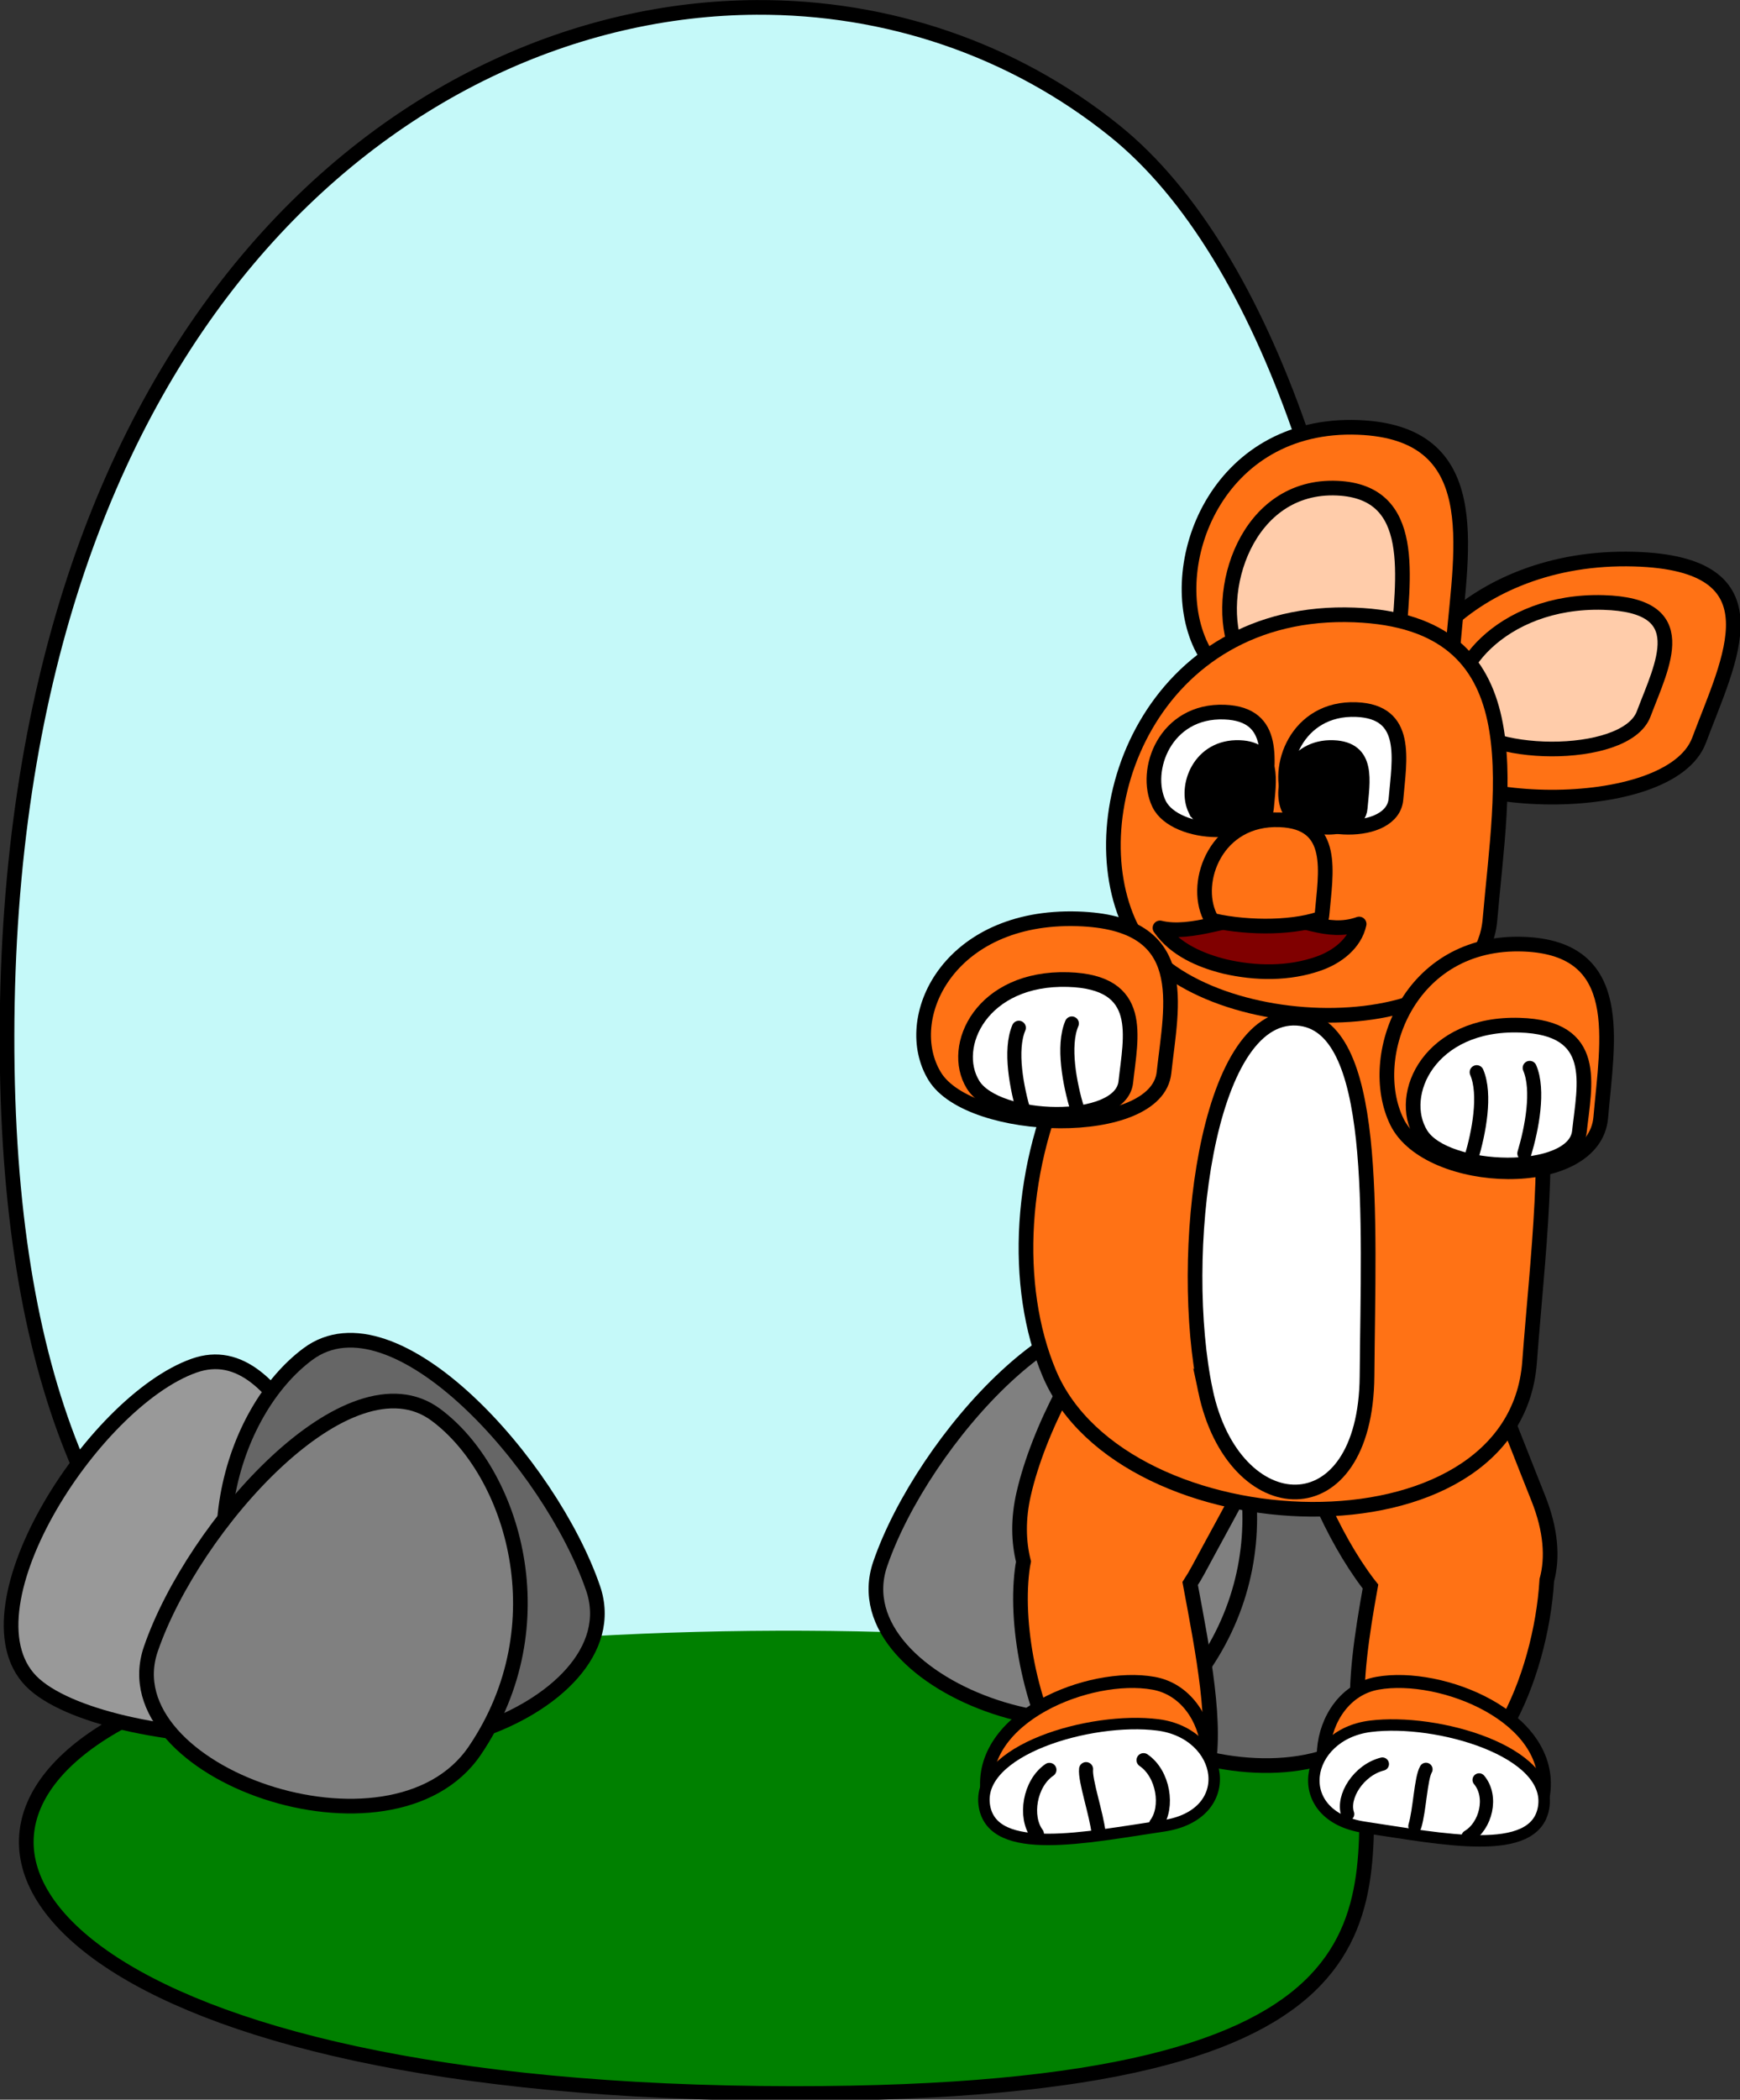 <?xml version="1.0" encoding="UTF-8" standalone="no"?>
<!-- Created with Inkscape (http://www.inkscape.org/) -->

<svg
   xmlns:dc="http://purl.org/dc/elements/1.1/"
   xmlns:cc="http://creativecommons.org/ns#"
   xmlns:rdf="http://www.w3.org/1999/02/22-rdf-syntax-ns#"
   xmlns:svg="http://www.w3.org/2000/svg"
   xmlns="http://www.w3.org/2000/svg"
   xmlns:sodipodi="http://sodipodi.sourceforge.net/DTD/sodipodi-0.dtd"
   xmlns:inkscape="http://www.inkscape.org/namespaces/inkscape"
   width="449.615"
   height="542.326"
   id="svg4612"
   version="1.1"
   inkscape:version="0.48.2 r9819"
   sodipodi:docname="Nieuw document 8">
  <rect width="100%" height="100%" fill="#333333" stroke="none"/>
  <defs
     id="defs4614" />
  <sodipodi:namedview
     id="base"
     pagecolor="#ffffff"
     bordercolor="#666666"
     borderopacity="1.0"
     inkscape:pageopacity="0.0"
     inkscape:pageshadow="2"
     inkscape:zoom="0.74499066"
     inkscape:cx="198.65957"
     inkscape:cy="353.06989"
     inkscape:document-units="px"
     inkscape:current-layer="layer1"
     showgrid="false"
     fit-margin-top="0"
     fit-margin-left="0"
     fit-margin-right="0"
     fit-margin-bottom="0"
     inkscape:window-width="1680"
     inkscape:window-height="1002"
     inkscape:window-x="0"
     inkscape:window-y="0"
     inkscape:window-maximized="1" />
  <g
     inkscape:label="Laag 1"
     inkscape:groupmode="layer"
     id="layer1"
     transform="translate(-173.388,-336.925)">
    <g
       transform="matrix(0.379,0,0,0.379,326.691,311.001)"
       style="display:inline"
       id="g4509">
      <g
         transform="translate(-248.642,33.152)"
         id="g4427">
        <path
           sodipodi:nodetypes="zssz"
           inkscape:connector-curvature="0"
           id="path4470"
           d="M 603.982,124.359 C 341.923,-86.32 -150.021,91.748 -151.067,740.951 c -0.933,578.322 382.898,519.892 702.882,524.491 310.425,4.462 314.224,-930.41 52.167,-1141.083 z"
           style="fill:#c5f9f9;fill-opacity:1;stroke:none" />
        <path
           style="fill:#008000;fill-opacity:1;stroke:none"
           d="m -75.221,1209.768 c -157.18,87.546 -24.33,251.89 460.019,252.239 431.467,0.312 387.875,-127.915 391.305,-234.812 3.329,-103.704 -694.148,-104.973 -851.325,-17.427 z"
           id="path4386"
           inkscape:connector-curvature="0"
           sodipodi:nodetypes="zssz" />
        <path
           inkscape:connector-curvature="0"
           style="fill:none;stroke:#000000;stroke-width:10;stroke-linecap:butt;stroke-linejoin:round;stroke-miterlimit:4;stroke-opacity:1;stroke-dasharray:none"
           d="m 452.5,-95.75 c -244.789,1.216 -510.295,223.897 -511.062,700.656 -0.384,237.728 64.264,367.855 162.75,439 -36.389,8.394 -66.298,18.334 -86.906,29.813 -157.18,87.546 -24.318,251.901 460.031,252.25 431.467,0.312 387.882,-127.915 391.312,-234.813 0.697,-21.723 -29.386,-38.954 -78.781,-51.812 C 946.357,800.646 908.093,158.416 696.5,-11.688 626.891,-67.649 541.041,-96.19 452.5,-95.75 z"
           transform="translate(-92.51,136.04)"
           id="path4388" />
      </g>
      <g
         id="g4500">
        <g
           id="g4445">
          <path
             style="fill:#666666;fill-opacity:1;stroke:#000000;stroke-width:10;stroke-linecap:butt;stroke-linejoin:miter;stroke-miterlimit:4;stroke-opacity:1;stroke-dasharray:none"
             d="m 322.709,1164.643 c 28.933,-84.299 135.293,-203.527 194.393,-159.637 52.648,39.098 84.713,143.125 26.459,228.869 -56.514,83.183 -249.786,15.067 -220.852,-69.233 z"
             id="path4436"
             inkscape:connector-curvature="0"
             sodipodi:nodetypes="zssz" />
          <path
             sodipodi:nodetypes="zssz"
             inkscape:connector-curvature="0"
             id="path4439"
             d="m 195.625,1134.253 c 28.933,-84.299 135.293,-203.527 194.393,-159.637 52.648,39.098 84.713,143.126 26.459,228.869 -56.514,83.183 -249.786,15.067 -220.852,-69.233 z"
             style="fill:#808080;fill-opacity:1;stroke:#000000;stroke-width:10;stroke-linecap:butt;stroke-linejoin:miter;stroke-miterlimit:4;stroke-opacity:1;stroke-dasharray:none" />
        </g>
        <g
           id="g4495">
          <path
             style="fill:#999999;fill-opacity:1;stroke:#000000;stroke-width:10;stroke-linecap:butt;stroke-linejoin:miter;stroke-miterlimit:4;stroke-opacity:1;stroke-dasharray:none"
             d="m -380.927,1216.352 c -53.757,-47.451 39.377,-192.757 108.795,-217.258 61.839,-21.827 96.322,98.101 139.839,192.185 37.424,80.911 -194.877,72.524 -248.634,25.073 z"
             id="path4432"
             inkscape:connector-curvature="0"
             sodipodi:nodetypes="zssz" />
          <path
             style="fill:#666666;fill-opacity:1;stroke:#000000;stroke-width:10;stroke-linecap:butt;stroke-linejoin:miter;stroke-miterlimit:4;stroke-opacity:1;stroke-dasharray:none"
             d="M -0.139,1150.829 C -29.072,1066.53 -135.432,947.303 -194.532,991.192 c -52.648,39.098 -84.713,143.126 -26.459,228.869 56.514,83.183 249.786,15.067 220.852,-69.233 z"
             id="path4471"
             inkscape:connector-curvature="0"
             sodipodi:nodetypes="zssz" />
          <path
             sodipodi:nodetypes="zssz"
             inkscape:connector-curvature="0"
             id="path4434"
             d="m -301.66,1192.27 c 28.933,-84.299 135.293,-203.527 194.393,-159.637 52.648,39.098 84.713,143.125 26.459,228.869 -56.514,83.183 -249.786,15.067 -220.852,-69.233 z"
             style="fill:#808080;fill-opacity:1;stroke:#000000;stroke-width:10;stroke-linecap:butt;stroke-linejoin:miter;stroke-miterlimit:4;stroke-opacity:1;stroke-dasharray:none" />
        </g>
      </g>
      <g
         transform="translate(176.812,0)"
         id="g4393">
        <path
           style="fill:#ff7215;fill-opacity:1;stroke:#000000;stroke-width:10;stroke-linecap:butt;stroke-linejoin:miter;stroke-miterlimit:4;stroke-opacity:1;stroke-dasharray:none"
           d="m 341.638,894.396 -48.281,13.094 c -63.35,-37.496 -156.722,92.145 -176.719,179 -3.896,16.924 -3.55,32.579 -0.125,46.156 -0.399,1.957 -0.716,3.977 -0.969,6.031 -4.947,40.173 6.998,97.768 30.609,135.435 l 95.236,3.192 c 7.481,-32.38 -2.406,-82.429 -11.251,-129.721 1.935,-2.976 3.81,-6.117 5.625,-9.5 20.78,-38.731 44.413,-80.057 60.469,-117.375 9.842,46.215 31.039,94.867 55.125,126.719 0.565,0.747 1.144,1.464 1.719,2.188 -11.889,65.764 -19.3,129.634 26.25,137.781 53.483,9.566 90.045,-75.273 93.969,-142.125 4.11,-15.022 2.971,-33.921 -5.906,-56.062 -35.562,-88.699 -71.85,-195.729 -125.75,-194.812 z"
           id="path4466"
           inkscape:connector-curvature="0"
           sodipodi:nodetypes="ccscccccccccscsc" />
        <path
           style="fill:#ff7215;fill-opacity:1;stroke:#000000;stroke-width:10;stroke-linecap:butt;stroke-linejoin:miter;stroke-miterlimit:4;stroke-opacity:1;stroke-dasharray:none"
           d="M 134.137,1004.438 C 83.797,885.222 152.887,669.192 338.091,677.517 c 164.983,7.416 134.038,177.06 123.446,319.206 -10.276,137.901 -277.061,126.931 -327.4,7.715 z"
           id="path4448"
           inkscape:connector-curvature="0"
           sodipodi:nodetypes="zssz" />
        <path
           sodipodi:nodetypes="zssz"
           inkscape:connector-curvature="0"
           id="path4438"
           d="m 375.415,575.862 c -19.126,-46.098 44.605,-129.632 157.451,-126.412 100.526,2.868 64.785,68.465 44.251,123.429 -19.921,53.323 -182.576,49.081 -201.702,2.983 z"
           style="fill:#ff7215;fill-opacity:1;stroke:#000000;stroke-width:10;stroke-linecap:butt;stroke-linejoin:miter;stroke-miterlimit:4;stroke-opacity:1;stroke-dasharray:none" />
        <path
           style="fill:#ff7215;fill-opacity:1;stroke:#000000;stroke-width:10;stroke-linecap:butt;stroke-linejoin:miter;stroke-miterlimit:4;stroke-opacity:1;stroke-dasharray:none"
           d="m 237.737,508.962 c -26.432,-54.434 9.854,-153.075 107.108,-149.273 86.636,3.386 70.382,80.846 64.816,145.751 -5.399,62.966 -145.493,57.957 -171.924,3.523 z"
           id="path4440"
           inkscape:connector-curvature="0"
           sodipodi:nodetypes="zssz" />
        <path
           sodipodi:nodetypes="zssz"
           inkscape:connector-curvature="0"
           id="path4472"
           d="m 262.318,512.717 c -16.823,-40.704 6.272,-114.462 68.171,-111.62 55.141,2.532 44.795,60.453 41.253,108.986 -3.437,47.083 -92.601,43.338 -109.424,2.634 z"
           style="fill:#ffccaa;fill-opacity:1;stroke:#000000;stroke-width:10;stroke-linecap:butt;stroke-linejoin:miter;stroke-miterlimit:4;stroke-opacity:1;stroke-dasharray:none" />
        <path
           style="fill:#ffccaa;fill-opacity:1;stroke:#000000;stroke-width:10;stroke-linecap:butt;stroke-linejoin:miter;stroke-miterlimit:4;stroke-opacity:1;stroke-dasharray:none"
           d="m 413.852,556.818 c -11.897,-28.377 27.746,-79.799 97.941,-77.817 62.531,1.765 40.299,42.146 27.526,75.981 -12.392,32.825 -113.57,30.213 -125.467,1.836 z"
           id="path4474"
           inkscape:connector-curvature="0"
           sodipodi:nodetypes="zssz" />
        <path
           sodipodi:nodetypes="zssz"
           inkscape:connector-curvature="0"
           id="path4442"
           d="m 189.715,700.132 c -37.645,-77.541 14.021,-218.053 152.519,-212.638 123.376,4.823 100.235,115.164 92.314,207.62 -7.684,89.694 -207.189,82.559 -244.833,5.018 z"
           style="fill:#ff7215;fill-opacity:1;stroke:#000000;stroke-width:10;stroke-linecap:butt;stroke-linejoin:miter;stroke-miterlimit:4;stroke-opacity:1;stroke-dasharray:none" />
        <path
           style="fill:#ff7215;fill-opacity:1;stroke:#000000;stroke-width:10;stroke-linecap:butt;stroke-linejoin:miter;stroke-miterlimit:4;stroke-opacity:1;stroke-dasharray:none"
           d="m 371.025,832.761 c -21.382,-44.084 7.964,-123.968 86.629,-120.889 70.076,2.742 56.932,65.473 52.433,118.036 -4.365,50.993 -117.681,46.937 -139.062,2.853 z"
           id="path4444"
           inkscape:connector-curvature="0"
           sodipodi:nodetypes="zssz" />
        <path
           sodipodi:nodetypes="zssz"
           inkscape:connector-curvature="0"
           id="path4446"
           d="m 56.017,801.948 c -24.029,-39.147 8.95,-110.085 97.354,-107.351 78.752,2.435 63.981,58.141 58.925,104.817 -4.905,45.282 -132.25,41.68 -156.279,2.533 z"
           style="fill:#ff7215;fill-opacity:1;stroke:#000000;stroke-width:10;stroke-linecap:butt;stroke-linejoin:miter;stroke-miterlimit:4;stroke-opacity:1;stroke-dasharray:none" />
        <path
           sodipodi:nodetypes="zssz"
           inkscape:connector-curvature="0"
           id="path4450"
           d="m 208.91,616.216 c -11.033,-22.793 4.109,-64.095 44.699,-62.504 36.158,1.418 29.376,33.852 27.055,61.029 -2.252,26.365 -60.721,24.268 -71.754,1.475 z"
           style="fill:#ffffff;fill-opacity:1;stroke:#000000;stroke-width:10;stroke-linecap:butt;stroke-linejoin:miter;stroke-miterlimit:4;stroke-opacity:1;stroke-dasharray:none" />
        <path
           style="fill:#ffffff;fill-opacity:1;stroke:#000000;stroke-width:10;stroke-linecap:butt;stroke-linejoin:miter;stroke-miterlimit:4;stroke-opacity:1;stroke-dasharray:none"
           d="m 298.687,614.49 c -11.033,-22.793 4.109,-64.095 44.699,-62.504 36.158,1.418 29.376,33.852 27.055,61.029 -2.252,26.365 -60.721,24.268 -71.754,1.475 z"
           id="path4452"
           inkscape:connector-curvature="0"
           sodipodi:nodetypes="zssz" />
        <path
           sodipodi:nodetypes="zssz"
           inkscape:connector-curvature="0"
           id="path4454"
           d="m 297.555,620.201 c -7.457,-15.437 2.777,-43.41 30.213,-42.332 24.44,0.96 19.856,22.927 18.287,41.333 -1.522,17.856 -41.042,16.436 -48.499,0.999 z"
           style="fill:#000000;fill-opacity:1;stroke:#000000;stroke-width:10;stroke-linecap:butt;stroke-linejoin:miter;stroke-miterlimit:4;stroke-opacity:1;stroke-dasharray:none" />
        <path
           style="fill:#000000;fill-opacity:1;stroke:#000000;stroke-width:10;stroke-linecap:butt;stroke-linejoin:miter;stroke-miterlimit:4;stroke-opacity:1;stroke-dasharray:none"
           d="m 233.675,620.201 c -7.457,-15.437 2.777,-43.41 30.213,-42.332 24.44,0.96 19.856,22.927 18.287,41.333 -1.522,17.856 -41.042,16.436 -48.499,0.999 z"
           id="path4456"
           inkscape:connector-curvature="0"
           sodipodi:nodetypes="zssz" />
        <path
           style="fill:#ff7215;fill-opacity:1;stroke:#000000;stroke-width:8.856;stroke-linecap:butt;stroke-linejoin:miter;stroke-miterlimit:4;stroke-opacity:1;stroke-dasharray:none"
           d="m 205.109,1215.551 c -43.813,-7.774 -120.037,23.154 -113.386,74.715 5.925,45.931 66.243,28.19 117.087,17.63 49.325,-10.244 40.112,-84.571 -3.701,-92.345 z"
           id="path4468"
           inkscape:connector-curvature="0"
           sodipodi:nodetypes="zssz" />
        <path
           style="fill:#800000;fill-opacity:1;stroke:#000000;stroke-width:10;stroke-linecap:butt;stroke-linejoin:round;stroke-miterlimit:4;stroke-opacity:1;stroke-dasharray:none"
           d="m 209.557,700.785 c 10.152,14.613 27.374,22.113 44.116,26.281 21.052,4.87 43.719,5.227 64.27,-2.047 12.357,-4.377 24.457,-13.457 27.395,-26.891 -22.05,7.94 -40.599,-5.728 -63.872,-5.506 -22.39,-0.143 -50.122,13.52 -71.909,8.162 z"
           id="path4485"
           inkscape:connector-curvature="0"
           sodipodi:nodetypes="cccccc" />
        <path
           style="fill:#ff7215;fill-opacity:1;stroke:#000000;stroke-width:10;stroke-linecap:butt;stroke-linejoin:miter;stroke-miterlimit:4;stroke-opacity:1;stroke-dasharray:none"
           d="m 245.061,695.503 c 1.848,0.429 3.651,0.884 5.58,1.245 3.212,0.6 6.522,1.11 9.889,1.518 3.367,0.408 6.795,0.71 10.232,0.921 3.437,0.211 6.896,0.331 10.318,0.341 3.421,0.01 6.808,-0.078 10.129,-0.273 3.321,-0.194 6.564,-0.501 9.7,-0.904 3.136,-0.403 6.165,-0.902 9.03,-1.518 2.865,-0.616 5.576,-1.351 8.086,-2.183 0.567,-0.188 1.085,-0.398 1.631,-0.597 0.189,-0.811 0.32,-1.654 0.395,-2.524 2.472,-28.687 9.707,-62.92 -28.791,-64.416 -43.217,-1.68 -59.353,41.926 -47.607,65.985 0.406,0.831 0.886,1.626 1.408,2.405 z"
           id="path4476"
           inkscape:connector-curvature="0" />
        <path
           sodipodi:nodetypes="zssz"
           inkscape:connector-curvature="0"
           id="path4499"
           d="m 240.595,1016.306 c -19.204,-91.02 -0.01,-257.997 62.531,-253.953 55.711,3.603 48.487,134.429 47.6,243.855 -0.86,106.158 -90.927,101.117 -110.131,10.097 z"
           style="fill:#ffffff;fill-opacity:1;stroke:#000000;stroke-width:10;stroke-linecap:butt;stroke-linejoin:miter;stroke-miterlimit:4;stroke-opacity:1;stroke-dasharray:none" />
        <path
           style="fill:#ffffff;fill-opacity:1;stroke:#000000;stroke-width:10;stroke-linecap:butt;stroke-linejoin:miter;stroke-miterlimit:4;stroke-opacity:1;stroke-dasharray:none"
           d="m 82.065,807.557 c -16.019,-26.097 5.967,-73.388 64.902,-71.566 52.5,1.623 42.653,38.76 39.282,69.877 -3.27,30.188 -88.165,27.786 -104.184,1.689 z"
           id="path4501"
           inkscape:connector-curvature="0"
           sodipodi:nodetypes="zssz" />
        <path
           sodipodi:nodetypes="zssz"
           inkscape:connector-curvature="0"
           id="path4503"
           d="m 387.421,841.325 c -16.621,-27.079 6.191,-76.148 67.342,-74.257 54.474,1.684 44.257,40.217 40.76,72.505 -3.393,31.323 -91.48,28.831 -108.102,1.752 z"
           style="fill:#ffffff;fill-opacity:1;stroke:#000000;stroke-width:10;stroke-linecap:butt;stroke-linejoin:miter;stroke-miterlimit:4;stroke-opacity:1;stroke-dasharray:none" />
        <path
           sodipodi:nodetypes="zssz"
           inkscape:connector-curvature="0"
           id="path4356"
           d="m 208.052,1243.926 c -45.645,-5.796 -125.056,17.264 -118.127,55.709 6.172,34.247 69.012,21.019 121.982,13.145 51.388,-7.638 41.789,-63.058 -3.856,-68.854 z"
           style="fill:#ffffff;fill-opacity:1;stroke:#000000;stroke-width:7.806;stroke-linecap:butt;stroke-linejoin:miter;stroke-miterlimit:4;stroke-opacity:1;stroke-dasharray:none" />
        <path
           sodipodi:nodetypes="zssz"
           inkscape:connector-curvature="0"
           id="path4358"
           d="m 357.832,1215.551 c 43.813,-7.774 120.037,23.154 113.386,74.715 -5.925,45.931 -66.243,28.19 -117.087,17.63 -49.325,-10.244 -40.112,-84.571 3.701,-92.345 z"
           style="fill:#ff7215;fill-opacity:1;stroke:#000000;stroke-width:8.856;stroke-linecap:butt;stroke-linejoin:miter;stroke-miterlimit:4;stroke-opacity:1;stroke-dasharray:none" />
        <path
           style="fill:#ffffff;fill-opacity:1;stroke:#000000;stroke-width:7.806;stroke-linecap:butt;stroke-linejoin:miter;stroke-miterlimit:4;stroke-opacity:1;stroke-dasharray:none"
           d="m 352.935,1244.902 c 45.645,-5.796 125.056,17.264 118.127,55.709 -6.172,34.247 -69.012,21.019 -121.982,13.145 -51.388,-7.638 -41.789,-63.058 3.856,-68.854 z"
           id="path4360"
           inkscape:connector-curvature="0"
           sodipodi:nodetypes="zssz" />
        <path
           style="fill:none;stroke:#000000;stroke-width:9.592;stroke-linecap:round;stroke-linejoin:miter;stroke-miterlimit:4;stroke-opacity:1;stroke-dasharray:none"
           d="m 134.187,1274.581 c -13.587,9.242 -17.144,32.112 -8.534,43.623"
           id="path4362"
           inkscape:connector-curvature="0"
           sodipodi:nodetypes="cc" />
        <path
           sodipodi:nodetypes="cc"
           inkscape:connector-curvature="0"
           id="path4364"
           d="m 198.35,1267.971 c 13.587,9.242 17.144,32.112 8.534,43.623"
           style="fill:none;stroke:#000000;stroke-width:9.592;stroke-linecap:round;stroke-linejoin:miter;stroke-miterlimit:4;stroke-opacity:1;stroke-dasharray:none" />
        <path
           style="fill:none;stroke:#000000;stroke-width:9.592;stroke-linecap:round;stroke-linejoin:miter;stroke-miterlimit:4;stroke-opacity:1;stroke-dasharray:none"
           d="m 159.179,1274.081 c -0.885,7.578 7.22,30.97 8.534,43.623"
           id="path4366"
           inkscape:connector-curvature="0"
           sodipodi:nodetypes="cc" />
        <path
           sodipodi:nodetypes="cc"
           inkscape:connector-curvature="0"
           id="path4368"
           d="m 361.188,1270.622 c -16.137,4.072 -27.683,22.197 -23.675,34.105"
           style="fill:none;stroke:#000000;stroke-width:9.016;stroke-linecap:round;stroke-linejoin:miter;stroke-miterlimit:4;stroke-opacity:1;stroke-dasharray:none" />
        <path
           style="fill:none;stroke:#000000;stroke-width:9.016;stroke-linecap:round;stroke-linejoin:miter;stroke-miterlimit:4;stroke-opacity:1;stroke-dasharray:none"
           d="m 427.145,1281.422 c 9.52,11.348 4.691,31.378 -7.559,38.676"
           id="path4370"
           inkscape:connector-curvature="0"
           sodipodi:nodetypes="cc" />
        <path
           sodipodi:nodetypes="cc"
           inkscape:connector-curvature="0"
           id="path4372"
           d="m 390.914,1274.223 c -3.549,6.084 -4.27,27.769 -7.559,38.676"
           style="fill:none;stroke:#000000;stroke-width:9.016;stroke-linecap:round;stroke-linejoin:miter;stroke-miterlimit:4;stroke-opacity:1;stroke-dasharray:none" />
        <path
           style="fill:none;stroke:#000000;stroke-width:9.592;stroke-linecap:round;stroke-linejoin:miter;stroke-miterlimit:4;stroke-opacity:1;stroke-dasharray:none"
           d="m 149.473,765.916 c -6.488,15.161 -1.455,41.259 3.65,58.275"
           id="path4378"
           inkscape:connector-curvature="0"
           sodipodi:nodetypes="cc" />
        <path
           sodipodi:nodetypes="cc"
           inkscape:connector-curvature="0"
           id="path4380"
           d="m 113.333,768.846 c -6.488,15.161 -1.455,41.259 3.65,58.275"
           style="fill:none;stroke:#000000;stroke-width:9.592;stroke-linecap:round;stroke-linejoin:miter;stroke-miterlimit:4;stroke-opacity:1;stroke-dasharray:none" />
        <path
           sodipodi:nodetypes="cc"
           inkscape:connector-curvature="0"
           id="path4382"
           d="m 461.638,796.196 c 6.488,15.161 1.455,41.259 -3.65,58.275"
           style="fill:none;stroke:#000000;stroke-width:9.592;stroke-linecap:round;stroke-linejoin:miter;stroke-miterlimit:4;stroke-opacity:1;stroke-dasharray:none" />
        <path
           style="fill:none;stroke:#000000;stroke-width:9.592;stroke-linecap:round;stroke-linejoin:miter;stroke-miterlimit:4;stroke-opacity:1;stroke-dasharray:none"
           d="m 425.498,799.126 c 6.488,15.161 1.455,41.259 -3.65,58.275"
           id="path4384"
           inkscape:connector-curvature="0"
           sodipodi:nodetypes="cc" />
      </g>
    </g>
  </g>
</svg>
